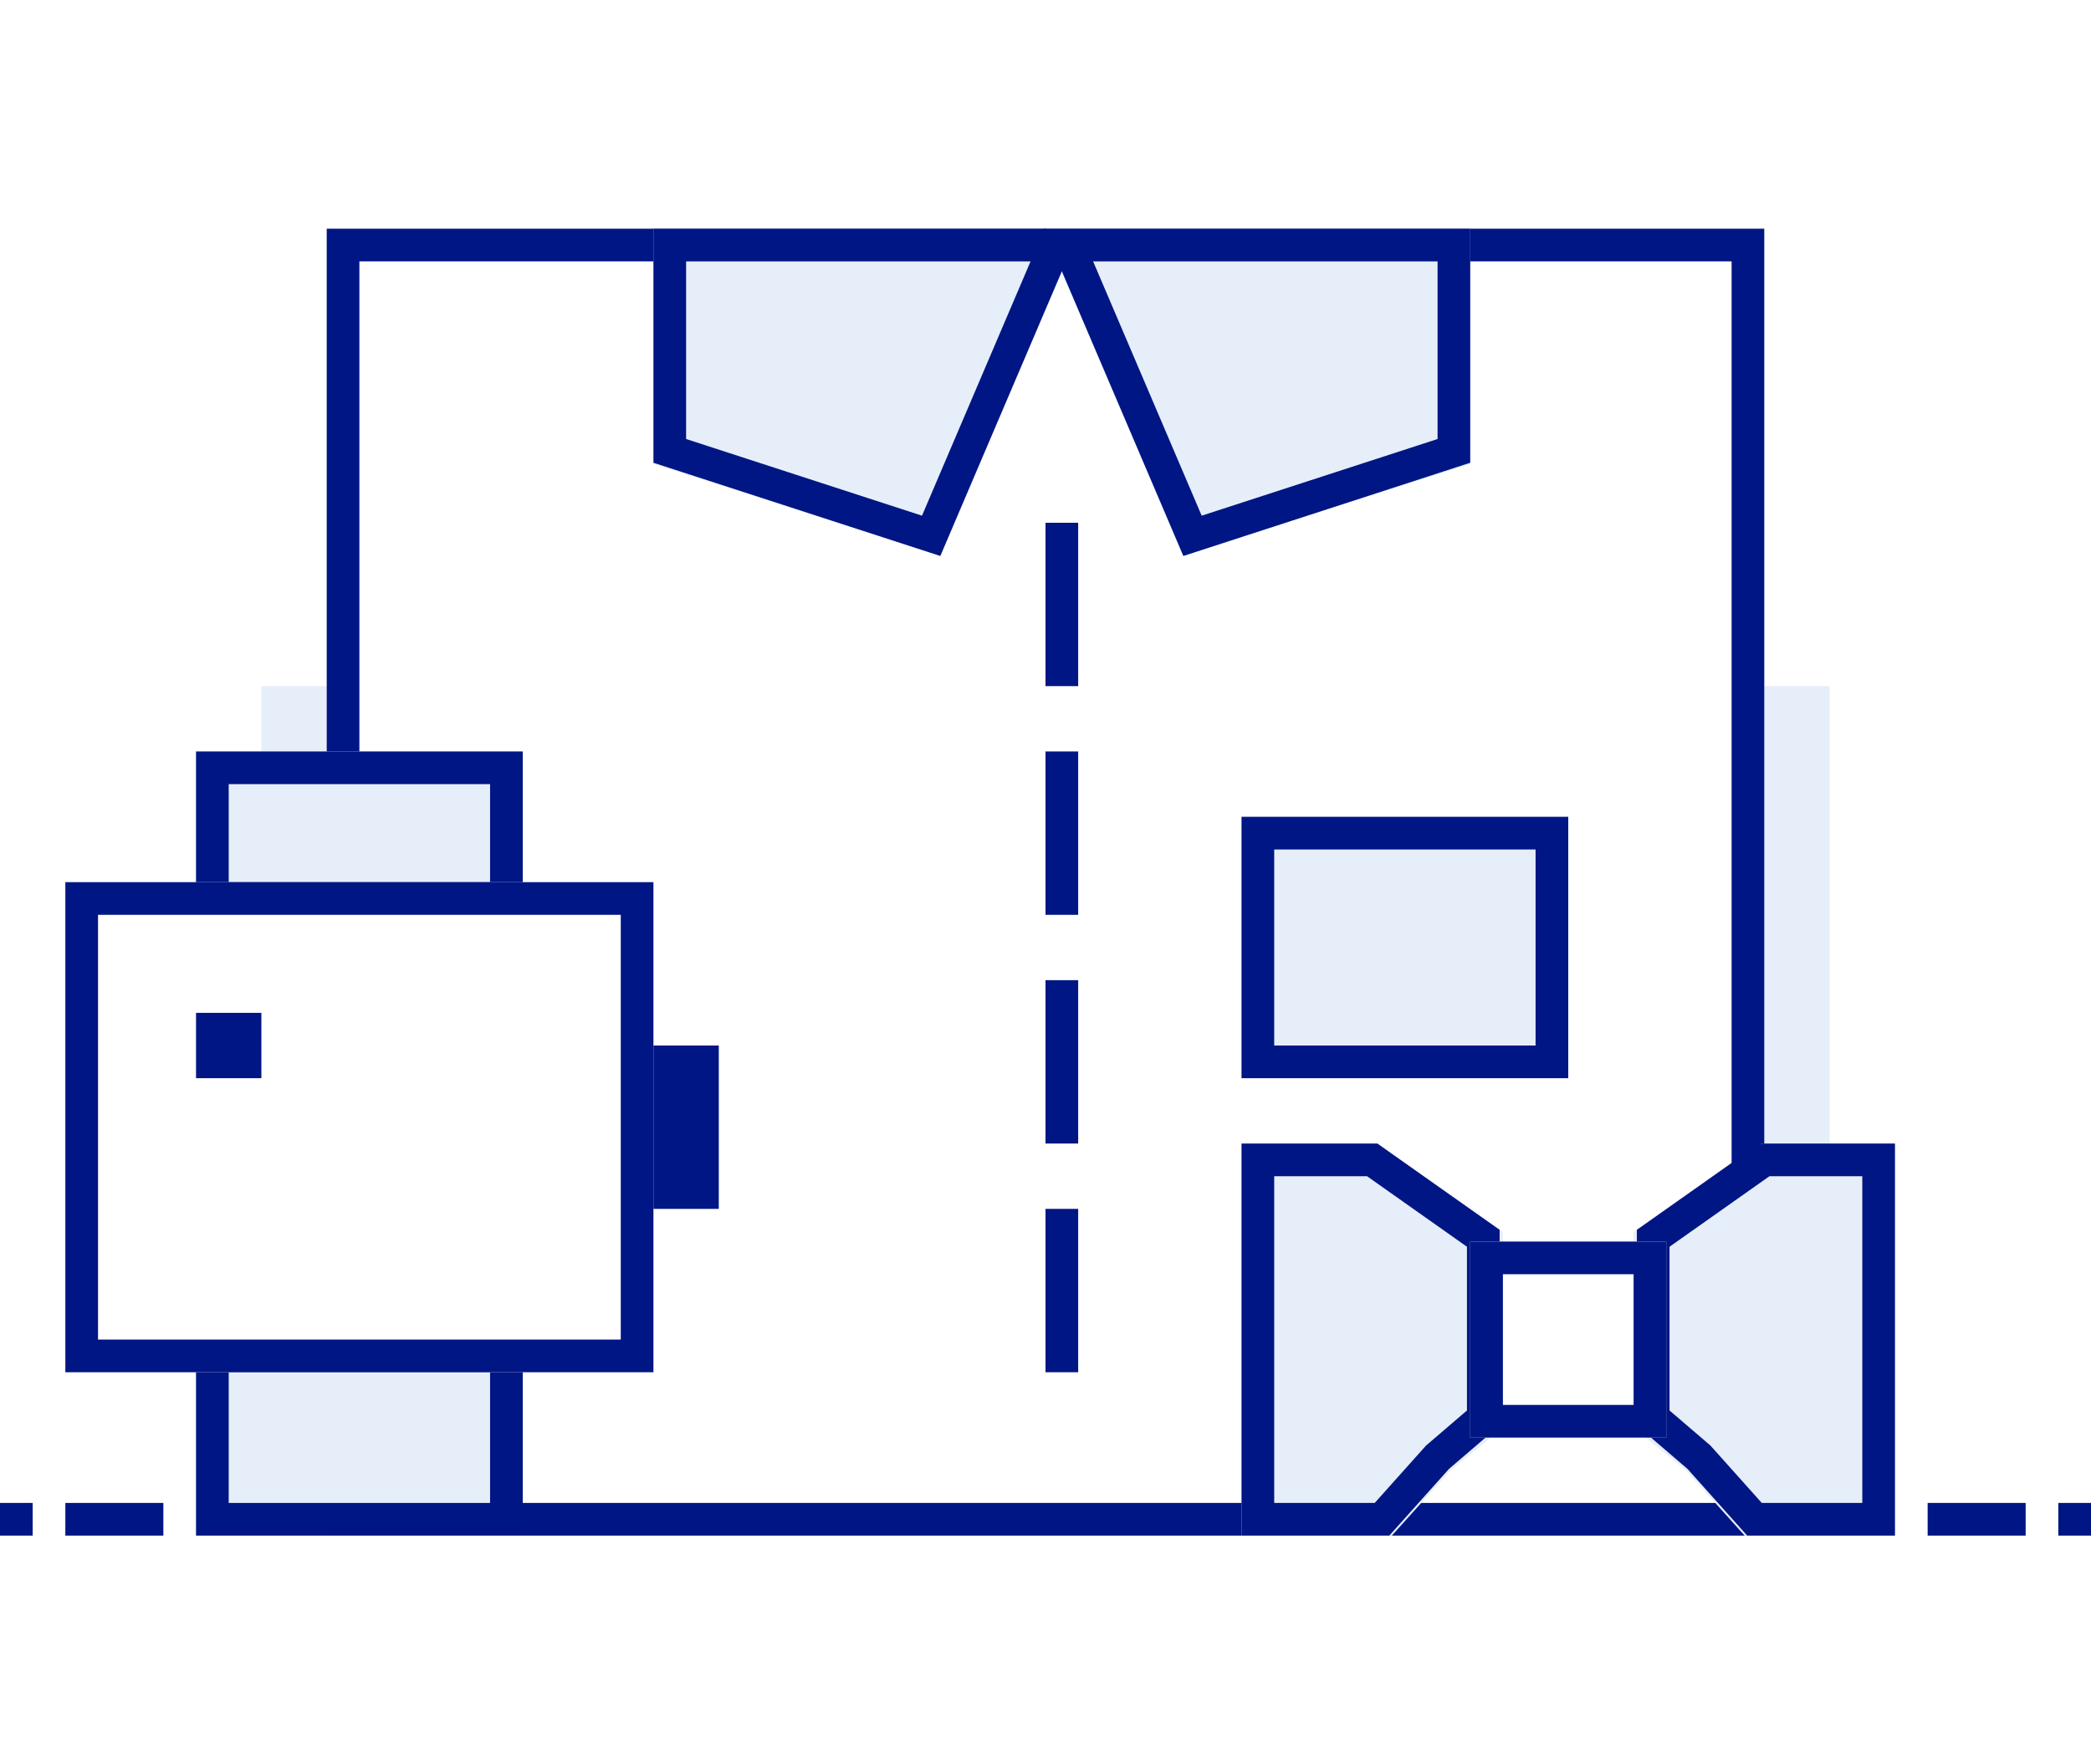 <?xml version="1.0" encoding="utf-8"?>
<!-- Generator: Adobe Illustrator 23.1.0, SVG Export Plug-In . SVG Version: 6.00 Build 0)  -->
<svg version="1.1" id="zs-store-add-product" xmlns="http://www.w3.org/2000/svg" xmlns:xlink="http://www.w3.org/1999/xlink"
	 x="0px" y="0px" viewBox="0 0 64 54" style="enable-background:new 0 0 64 54;" xml:space="preserve">
<style type="text/css">
	.st0{fill-rule:evenodd;clip-rule:evenodd;fill:#FFFFFF;}
	.st1{fill-rule:evenodd;clip-rule:evenodd;fill:#001684;}
	.st2{fill-rule:evenodd;clip-rule:evenodd;fill:#E6EEF9;}
	.st3{fill:none;stroke:#001684;}
</style>
<g>
	<path class="st0" d="M0,0h64v54H0V0z"/>
	<path class="st1" d="M2,46h3v1H2V46z M0,46h1v1H0V46z M59,46h3v1h-3V46z M63,46h1v1h-1V46z"/>
	<path class="st2" d="M8,21h48v26H8V21z"/>
	<g transform="translate(8 7)">
		<g>
			<path id="store-add-product-a" class="st0" d="M2,0h44v40H2V0z"/>
		</g>
		<path class="st3" d="M2.5,0.5h43v39h-43V0.5z"/>
	</g>
	<g transform="translate(8 7)">
		<g>
			<path id="store-add-product-b" class="st2" d="M30,18h10v8H30V18z"/>
		</g>
		<path class="st3" d="M30.5,18.5h9v7h-9V18.5z"/>
	</g>
	<g transform="translate(8 7)">
		<g>
			<path id="store-add-product-c" class="st2" d="M12,0h13l-4.2,10L12,7.2V0z"/>
		</g>
		<path class="st3" d="M12.5,0.5v6.3l8,2.6l3.8-8.9H12.5z"/>
	</g>
	<g transform="matrix(-1 0 0 1 69 7)">
		<g>
			<path id="store-add-product-d" class="st2" d="M24,0h13l-4.2,10L24,7.2V0z"/>
		</g>
		<path class="st3" d="M24.5,0.5v6.3l8,2.6l3.8-8.9H24.5z"/>
	</g>
	<path class="st1" d="M32,16h1v5h-1V16z M32,23h1v5h-1V23z M32,30h1v5h-1V30z M32,37h1v5h-1V37z"/>
	<g transform="translate(2 23)">
		<g>
			<path id="store-add-product-e" class="st2" d="M4,0h10v5H4V0z"/>
		</g>
		<path class="st3" d="M4.5,0.5h9v4h-9V0.5z"/>
	</g>
	<path class="st1" d="M19,32h3v5h-3V32z"/>
	<g transform="translate(2 23)">
		<g>
			<path id="store-add-product-f" class="st2" d="M4,18h10v6H4V18z"/>
		</g>
		<path class="st3" d="M4.5,18.5h9v5h-9V18.5z"/>
	</g>
	<g transform="translate(2 23)">
		<g>
			<path id="store-add-product-g" class="st0" d="M0,4h18v15H0V4z"/>
		</g>
		<path class="st3" d="M0.5,4.5h17v14h-17V4.5z"/>
	</g>
	<path class="st1" d="M6,31h2v2H6V31z"/>
	<g>
		<g transform="translate(38 35)">
			<g>
				<path id="store-add-product-h" class="st2" d="M0,0h4.1L8,2.7v6L6.4,10l-1.8,2H0V0z"/>
			</g>
			<path class="st3" d="M0.5,0.5v11h3.8l1.7-1.9l1.4-1.2V2.9L4,0.5H0.5z"/>
		</g>
		<g transform="matrix(-1 0 0 1 70 35)">
			<g>
				<path id="store-add-product-i" class="st2" d="M12,0h4.1L20,2.7v6L18.4,10l-1.8,2H12V0z"/>
			</g>
			<path class="st3" d="M12.5,0.5v11h3.8l1.7-1.9l1.4-1.2V2.9L16,0.5H12.5z"/>
		</g>
		<g transform="translate(38 35)">
			<g>
				<path id="store-add-product-j" class="st0" d="M7,3h6v6H7V3z"/>
			</g>
			<path class="st3" d="M7.5,3.5h5v5h-5V3.5z"/>
		</g>
	</g>
</g>
</svg>
